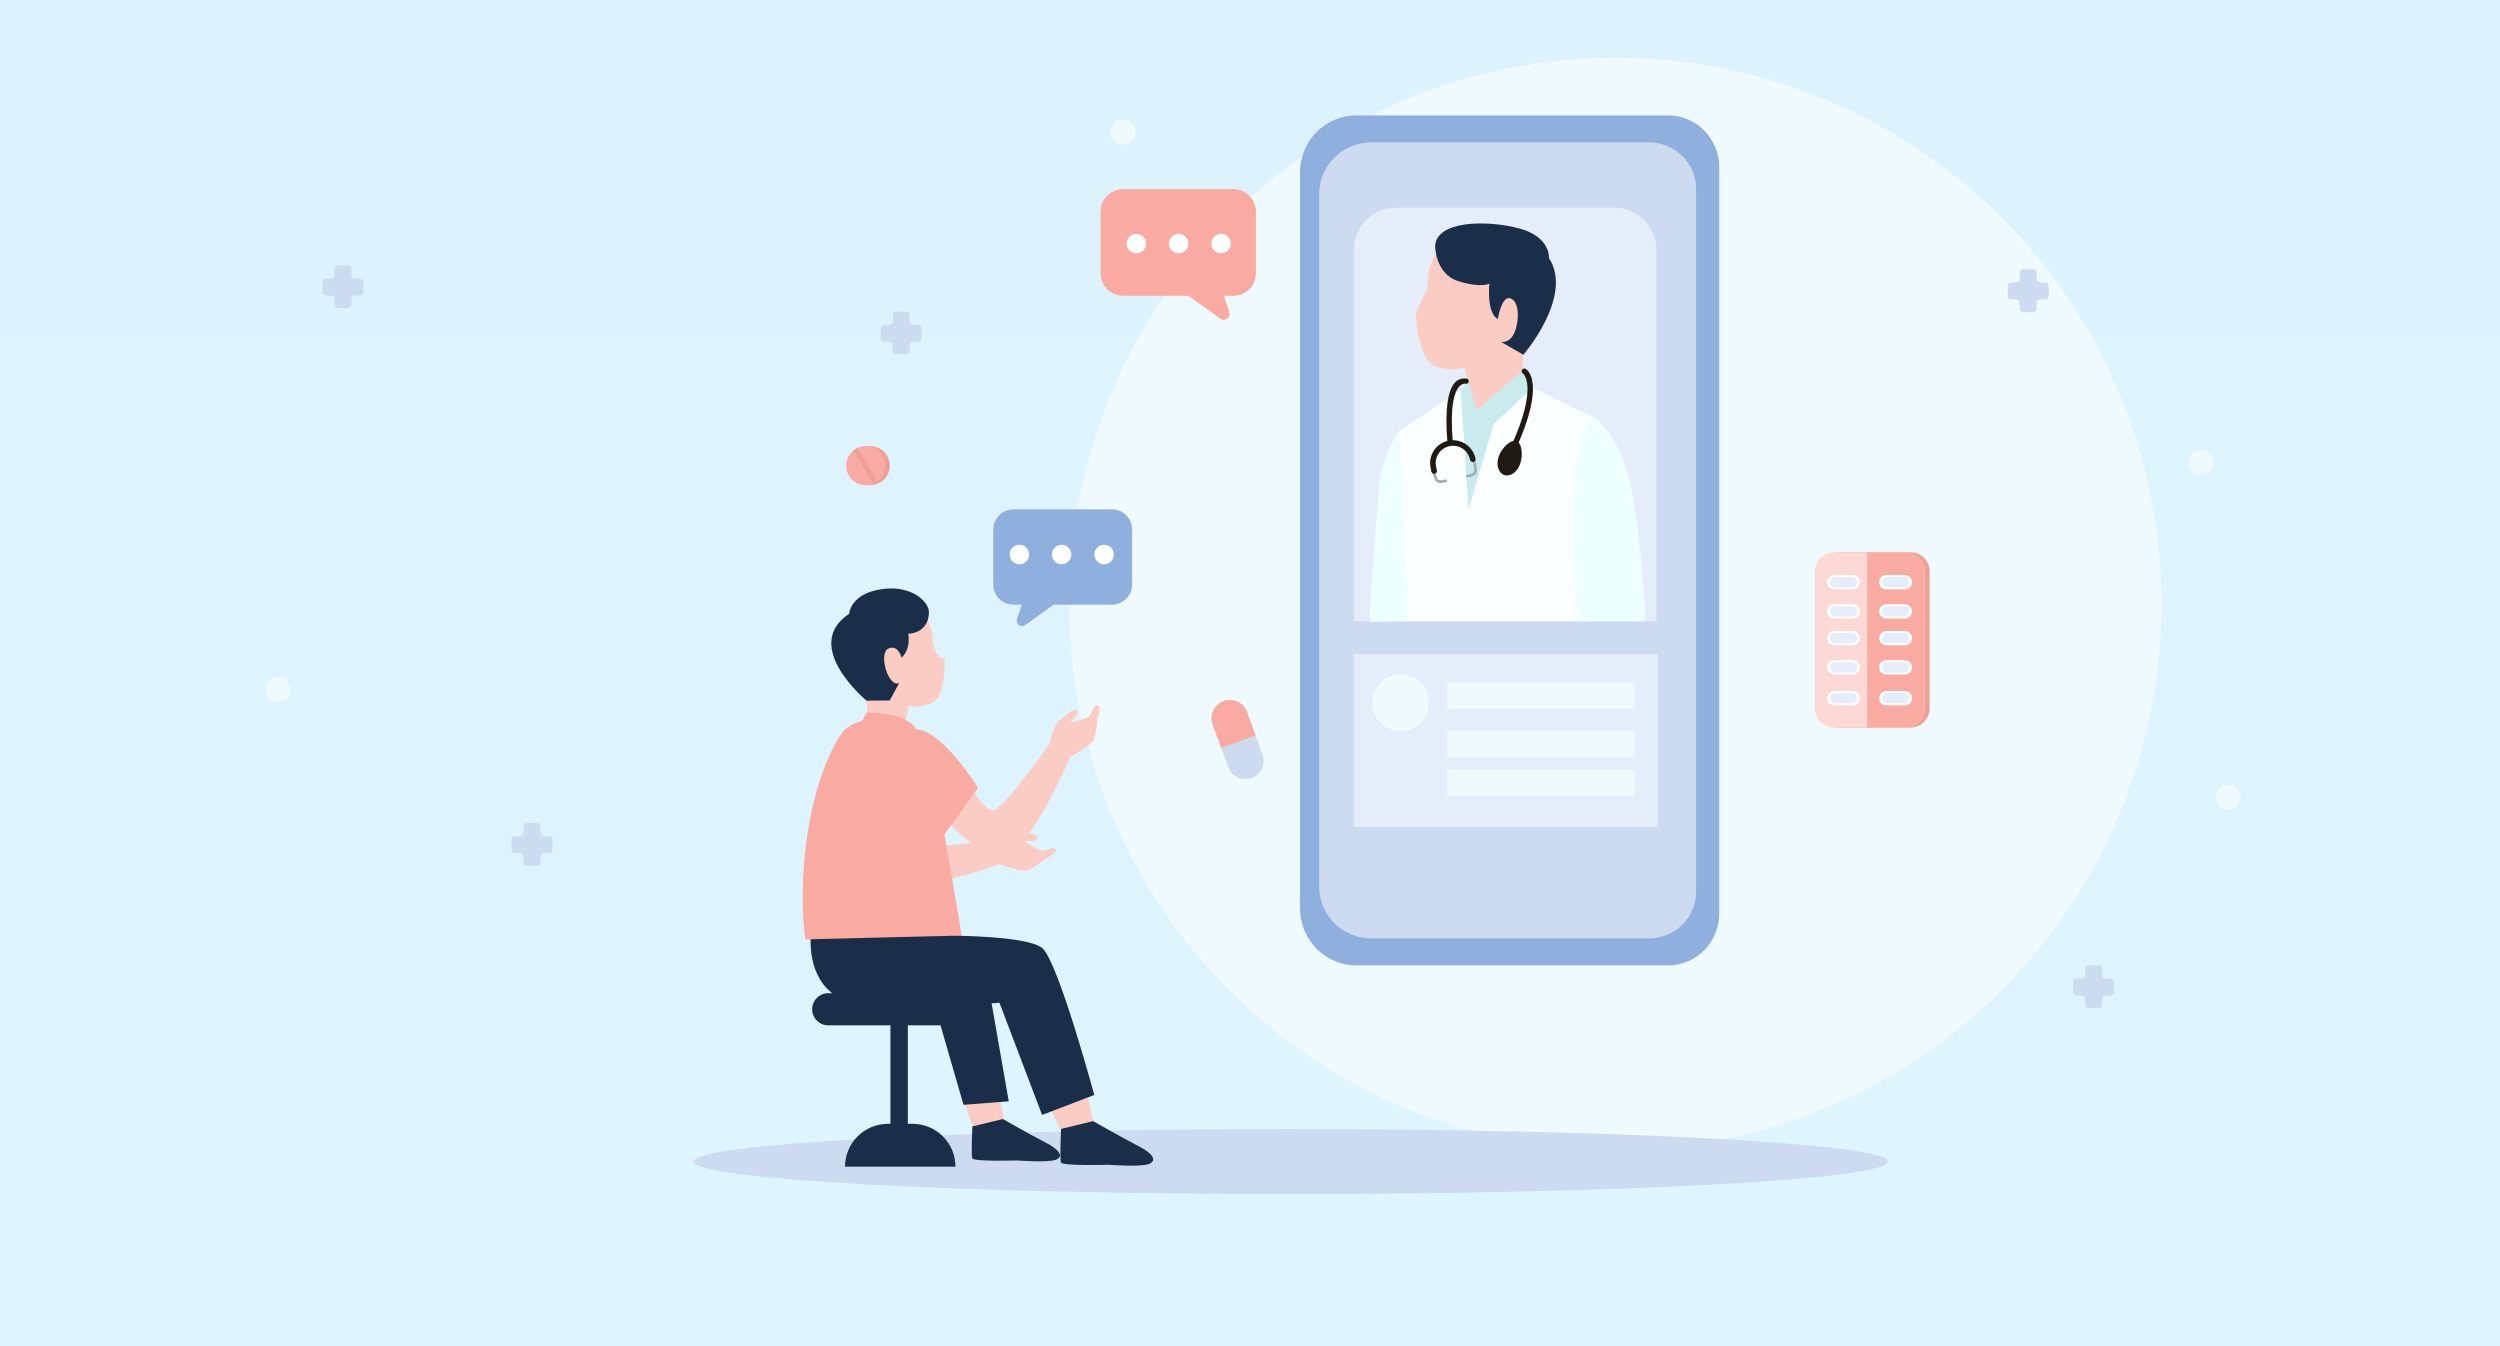 <svg width="650" height="350" viewBox="0 0 650 350" fill="none" xmlns="http://www.w3.org/2000/svg">
<rect x="0" y="0" width="650" height="350" fill="#808080" stroke="none"/>
<g clip-path="url(#clip0_863_10398)">
<rect width="650" height="350" fill="url(#paint0_linear_863_10398)"/>
<circle cx="420" cy="157" r="142" fill="#EEFAFE"/>
<path d="M490.868 302.009C490.868 306.675 421.347 310.456 335.587 310.456C249.828 310.456 180.306 306.675 180.306 302.009C180.306 297.344 249.828 293.563 335.587 293.563C421.347 293.563 490.868 297.344 490.868 302.009Z" fill="#CCDBF0"/>
<path d="M225.79 213.343C225.79 213.343 224.354 224.226 229.228 229.098C234.103 233.971 259.941 224.676 259.941 224.676L258.904 218.368C258.904 218.368 237.097 221.461 235.796 219.22C234.495 216.979 236.667 210.006 236.667 210.006L225.79 213.343Z" fill="#FACCC4"/>
<path d="M258.905 218.367C258.905 218.367 262.286 215.919 265.205 216.287C268.125 216.654 270.197 217.036 269.76 218.013C269.322 218.99 266.304 218.619 266.304 218.619C266.304 218.619 269.349 220.781 270.628 221.132C271.907 221.481 273.862 219.87 274.373 220.736C274.885 221.602 273.403 222.587 271.834 223.269C271.834 223.269 268.6 225.773 267.138 226.261C265.675 226.748 259.644 224.663 259.644 224.663C259.644 224.663 255.69 220.376 258.905 218.367Z" fill="#FACCC4"/>
<path d="M250.169 285.115L253.332 293.991L261.189 292.093L259.303 281.909L250.169 285.115Z" fill="#FACCC4"/>
<path d="M243.275 262.219L250.512 287.246L262.272 286.342L257.447 258.752L243.275 262.219Z" fill="#1A2E4A"/>
<path d="M272.401 286.877L276.859 295.991L284.435 292.599L282.286 282.648L272.401 286.877Z" fill="#FACCC4"/>
<path d="M219.003 190.456C212.068 200.104 206.791 222.719 209.354 244.279L250.287 244.656C250.287 244.656 244.156 207.71 241.467 195.242C238.98 183.709 222.417 185.706 219.003 190.456Z" fill="#FAABA1"/>
<path d="M238.682 158.985C238.682 158.985 242.034 159.907 242.453 165.69C242.872 171.473 245.554 171.137 245.554 171.137C245.554 171.137 246.14 181.027 242.369 182.703C238.598 184.379 236.251 183.458 236.251 183.458L235.329 187.899L225.775 187.229C225.775 187.229 222.925 164.349 225.104 160.661C227.283 156.974 234.658 157.728 238.682 158.985Z" fill="#FACCC4"/>
<path d="M241.503 159.32C241.503 159.32 241.782 164.349 236.139 164.796C236.139 164.796 236.977 168.595 234.407 170.997C234.407 170.997 233.513 167.422 230.943 168.651C228.373 169.88 230.887 178.82 233.792 177.591L231.334 182.117L225.3 182.172C225.3 182.172 208.147 167.981 220.774 159.6C220.774 159.6 221.053 154.348 229.267 153.174C237.48 152.001 241.782 156.918 241.503 159.32Z" fill="#1A2E4A"/>
<path d="M246.868 214.059C246.868 214.059 253.895 222.49 260.781 222.209C267.668 221.929 278.349 196.631 278.349 196.631L273.008 193.118C273.008 193.118 260.5 211.247 257.971 210.686C255.441 210.123 251.787 203.799 251.787 203.799L246.868 214.059Z" fill="#FACCC4"/>
<path d="M225.356 185.246C225.356 185.246 235.637 185.246 237.983 189.325L223.512 188.599L225.356 185.246Z" fill="#FAABA1"/>
<path d="M245.534 216.939L254.283 204.818C254.283 204.818 245.85 191.221 239.21 189.745C232.569 188.27 237.734 211.564 245.534 216.939Z" fill="#FAABA1"/>
<path d="M273.009 193.119C273.009 193.119 273.501 188.972 275.75 187.075C277.998 185.178 279.685 183.913 280.106 184.897C280.528 185.881 278.209 187.848 278.209 187.848C278.209 187.848 281.864 187.075 282.987 186.372C284.112 185.67 284.252 183.14 285.236 183.351C286.22 183.562 285.939 185.318 285.376 186.935C285.376 186.935 285.025 191.01 284.393 192.416C283.76 193.821 278.139 196.843 278.139 196.843C278.139 196.843 272.307 196.843 273.009 193.119Z" fill="#FACCC4"/>
<path d="M210.786 244.203C210.786 244.203 209.881 255.963 219.153 259.807C228.425 263.652 259.86 260.711 259.86 260.711L270.941 289.884L284.51 284.683C284.51 284.683 275.012 249.63 270.941 246.464C266.87 243.298 247.874 243.298 247.874 243.298L210.786 244.203Z" fill="#1A2E4A"/>
<path d="M252.887 266.591H215.346C213.035 266.591 211.162 264.718 211.162 262.408C211.162 260.097 213.035 258.224 215.346 258.224H252.887C255.197 258.224 257.07 260.097 257.07 262.408C257.07 264.718 255.197 266.591 252.887 266.591Z" fill="#1A2E4A"/>
<path d="M236.038 292.898H231.515V266.14H236.038V292.898Z" fill="#1A2E4A"/>
<path d="M275.875 293.519C275.875 293.519 275.536 301.254 275.838 302.232C276.139 303.211 288.107 302.835 288.107 302.835C288.107 302.835 296.689 303.512 298.796 302.609C300.904 301.706 299.775 299.899 295.785 297.866C291.796 295.834 284.232 291.494 284.232 291.494L275.875 293.519Z" fill="#1A2E4A"/>
<path d="M252.809 292.867C252.809 292.867 252.488 300.216 252.774 301.145C253.06 302.075 264.431 301.717 264.431 301.717C264.431 301.717 272.584 302.361 274.587 301.503C276.589 300.644 275.516 298.928 271.725 296.997C267.935 295.066 260.749 290.942 260.749 290.942L252.809 292.867Z" fill="#1A2E4A"/>
<path d="M248.414 303.337H219.709C219.709 297.184 224.697 292.196 230.85 292.196H237.273C243.426 292.196 248.414 297.184 248.414 303.337Z" fill="#1A2E4A"/>
<path d="M433.715 251H352.646C344.557 251 338 244.352 338 236.152V44.848C338 36.648 344.557 30 352.646 30H433.715C441.052 30 447 36.029 447 43.468V237.533C447 244.971 441.052 251 433.715 251Z" fill="#8FB0DE"/>
<path d="M428.569 244H356.706C349.136 244 343 238.018 343 230.637V50.363C343 42.983 349.136 37 356.706 37H428.569C435.434 37 441 42.426 441 49.12V231.88C441 238.574 435.434 244 428.569 244Z" fill="#CCDBF0"/>
<path d="M431 215H352V170H431V215Z" fill="#E4EDF9"/>
<path d="M425.003 184.238H376.254V177.481H425.003V184.238Z" fill="#EEFAFE"/>
<path d="M425.003 196.788H376.254V190.03H425.003V196.788Z" fill="#EEFAFE"/>
<path d="M425.003 206.924H376.254V200.166H425.003V206.924Z" fill="#EEFAFE"/>
<path d="M371.547 182.7C371.547 186.782 368.239 190.091 364.157 190.091C360.075 190.091 356.765 186.782 356.765 182.7C356.765 178.618 360.075 175.309 364.157 175.309C368.239 175.309 371.547 178.618 371.547 182.7Z" fill="#EEFAFE"/>
<path d="M430.675 161.514H352V64.98C352 58.916 356.916 54 362.98 54H419.694C425.759 54 430.675 58.916 430.675 64.98V161.514Z" fill="#E4EDF9"/>
<path d="M363.85 111.963C363.85 111.963 359.97 116.982 358.862 124.557C357.754 132.133 356.091 161.695 356.091 161.695L366.262 161.511C366.262 161.511 367.546 116.736 363.85 111.963Z" fill="#EEFFFF"/>
<path d="M398.49 100.782L415.152 108.894L412.96 161.511H366.262L363.85 111.963L379.745 101.476L398.49 100.782Z" fill="#FBFFFF"/>
<path d="M384.24 106.592L380.24 108.4L379.746 101.476L382.706 98.425L384.24 106.592Z" fill="#C9EBED"/>
<path d="M398.488 100.781L388.403 110.136L381.826 132.425L380.237 108.4C380.237 108.4 391.765 100.563 398.488 100.781Z" fill="#C9EBED"/>
<path d="M374.229 65.047C374.229 65.047 371.006 67.785 371.196 74.805C368.114 81.028 368.114 81.744 368.114 81.744C368.114 81.744 368.597 93.734 373.344 95.3C378.091 96.867 380.809 95.473 380.809 95.473L383.875 106.701L395.531 98.809C395.531 98.809 398.345 69.667 395.276 65.485C392.205 61.303 378.926 63.047 374.229 65.047Z" fill="#FACCC4"/>
<path d="M373.131 63.95C373.131 63.95 373.131 71.185 379.123 73.085C385.116 74.984 387.235 73.742 387.235 73.742C387.235 73.742 386.431 81.343 389.428 82.951C389.428 82.951 390.378 76.885 392.643 77.542C394.908 78.2 395.128 82.877 393.885 86.166C392.643 89.454 390.231 88.87 390.231 88.87L396.078 92.231C396.078 92.231 409.232 77.031 402.728 67.092C402.728 67.092 403.24 61.538 394.835 59.346C386.431 57.153 373.496 57.372 373.131 63.95Z" fill="#1A2E4A"/>
<path d="M383.875 106.701L395.787 96.47L398.491 100.782L388.405 110.136L383.875 106.701Z" fill="#C9EBED"/>
<path d="M415.152 108.894C415.152 108.894 421.497 113.656 424.269 127.698C427.04 141.74 427.78 161.511 427.78 161.511H410.042C410.042 161.511 405.85 108.381 415.152 108.894Z" fill="#EEFFFF"/>
<path d="M393.638 116.78C393.543 116.78 393.444 116.76 393.35 116.717C392.997 116.558 392.839 116.142 392.998 115.788C400.042 100.16 396.009 97.144 395.967 97.118C395.636 96.916 395.531 96.483 395.733 96.152C395.936 95.82 396.369 95.716 396.699 95.918C397.244 96.251 401.812 99.651 394.281 116.365C394.163 116.626 393.907 116.78 393.638 116.78Z" fill="#1F1B13"/>
<path d="M377.036 115.79C376.674 115.79 376.368 115.513 376.337 115.146C374.8 96.878 380.399 98.55 381.024 98.418C381.404 98.337 381.776 98.581 381.857 98.96C381.936 99.334 381.702 99.701 381.333 99.789C381.212 99.826 376.314 98.103 377.737 115.028C377.77 115.415 377.482 115.755 377.096 115.788C377.076 115.79 377.056 115.79 377.036 115.79Z" fill="#1F1B13"/>
<path d="M395.235 120.625C394.478 122.759 392.618 124.047 391.082 123.501C389.545 122.955 388.914 120.783 389.672 118.65C390.429 116.515 392.722 114.172 394.258 114.717C395.794 115.263 395.993 118.491 395.235 120.625Z" fill="#1F1B13"/>
<path d="M372.625 121.385C372.625 121.385 373.034 124.605 373.737 125.045C374.44 125.483 375.904 124.986 375.904 124.986" stroke="#A3AFB5" stroke-width="0.724" stroke-miterlimit="10" stroke-linecap="round"/>
<path d="M383.031 119.138C383.031 119.138 383.977 122.244 383.516 122.933C383.055 123.621 381.515 123.768 381.515 123.768" stroke="#A3AFB5" stroke-width="0.724" stroke-miterlimit="10" stroke-linecap="round"/>
<path d="M372.879 122.475L372.67 121.481C372.081 118.675 373.862 115.918 376.662 115.303C379.334 114.715 382.006 116.288 382.789 118.908L382.936 119.401" stroke="#1F1B13" stroke-width="1.448" stroke-miterlimit="10" stroke-linecap="round"/>
<path d="M501.693 148.537V184.213C501.693 186.946 499.476 189.163 496.742 189.163H478.1C475.373 189.163 473.157 186.946 473.157 184.213V148.537C473.157 145.809 475.373 143.593 478.1 143.593H496.742C499.476 143.593 501.693 145.809 501.693 148.537Z" fill="#EEA096"/>
<path d="M500.428 148.537V184.213C500.428 186.946 498.211 189.163 495.478 189.163H476.835C474.108 189.163 471.891 186.946 471.891 184.213V148.537C471.891 145.809 474.108 143.593 476.835 143.593H495.478C498.211 143.593 500.428 145.809 500.428 148.537Z" fill="#FCD9D4"/>
<path d="M500.426 148.537V184.213C500.426 186.946 498.369 189.163 495.83 189.163H485.469V143.593H495.83C498.369 143.593 500.426 145.809 500.426 148.537Z" fill="#FAABA1"/>
<path d="M481.742 153.228H476.909C475.884 153.228 475.053 152.397 475.053 151.372C475.053 150.347 475.884 149.517 476.909 149.517H481.742C482.767 149.517 483.598 150.347 483.598 151.372C483.598 152.397 482.767 153.228 481.742 153.228Z" fill="white"/>
<path d="M481.513 152.71H477.14C476.401 152.71 475.802 152.111 475.802 151.372C475.802 150.633 476.401 150.035 477.14 150.035H481.513C482.251 150.035 482.851 150.633 482.851 151.372C482.851 152.111 482.251 152.71 481.513 152.71Z" fill="#E4EDF9"/>
<path d="M495.264 153.228H490.431C489.406 153.228 488.575 152.397 488.575 151.372C488.575 150.347 489.406 149.517 490.431 149.517H495.264C496.289 149.517 497.12 150.347 497.12 151.372C497.12 152.397 496.289 153.228 495.264 153.228Z" fill="white"/>
<path d="M495.034 152.71H490.661C489.921 152.71 489.323 152.111 489.323 151.372C489.323 150.633 489.921 150.035 490.661 150.035H495.034C495.772 150.035 496.372 150.633 496.372 151.372C496.372 152.111 495.772 152.71 495.034 152.71Z" fill="#E4EDF9"/>
<path d="M481.742 160.823H476.909C475.884 160.823 475.053 159.993 475.053 158.968C475.053 157.943 475.884 157.112 476.909 157.112H481.742C482.767 157.112 483.598 157.943 483.598 158.968C483.598 159.993 482.767 160.823 481.742 160.823Z" fill="white"/>
<path d="M481.513 160.305H477.14C476.401 160.305 475.802 159.706 475.802 158.967C475.802 158.229 476.401 157.629 477.14 157.629H481.513C482.251 157.629 482.851 158.229 482.851 158.967C482.851 159.706 482.251 160.305 481.513 160.305Z" fill="#E4EDF9"/>
<path d="M495.264 160.823H490.431C489.406 160.823 488.575 159.993 488.575 158.968C488.575 157.943 489.406 157.112 490.431 157.112H495.264C496.289 157.112 497.12 157.943 497.12 158.968C497.12 159.993 496.289 160.823 495.264 160.823Z" fill="white"/>
<path d="M495.034 160.305H490.661C489.921 160.305 489.323 159.706 489.323 158.967C489.323 158.229 489.921 157.629 490.661 157.629H495.034C495.772 157.629 496.372 158.229 496.372 158.967C496.372 159.706 495.772 160.305 495.034 160.305Z" fill="#E4EDF9"/>
<path d="M481.742 167.771H476.909C475.884 167.771 475.053 166.94 475.053 165.915C475.053 164.89 475.884 164.059 476.909 164.059H481.742C482.767 164.059 483.598 164.89 483.598 165.915C483.598 166.94 482.767 167.771 481.742 167.771Z" fill="white"/>
<path d="M481.513 167.252H477.14C476.401 167.252 475.802 166.654 475.802 165.914C475.802 165.176 476.401 164.577 477.14 164.577H481.513C482.251 164.577 482.851 165.176 482.851 165.914C482.851 166.654 482.251 167.252 481.513 167.252Z" fill="#E4EDF9"/>
<path d="M495.264 167.771H490.431C489.406 167.771 488.575 166.94 488.575 165.915C488.575 164.89 489.406 164.059 490.431 164.059H495.264C496.289 164.059 497.12 164.89 497.12 165.915C497.12 166.94 496.289 167.771 495.264 167.771Z" fill="white"/>
<path d="M495.034 167.252H490.661C489.921 167.252 489.323 166.654 489.323 165.914C489.323 165.176 489.921 164.577 490.661 164.577H495.034C495.772 164.577 496.372 165.176 496.372 165.914C496.372 166.654 495.772 167.252 495.034 167.252Z" fill="#E4EDF9"/>
<path d="M481.742 175.366H476.909C475.884 175.366 475.053 174.535 475.053 173.51C475.053 172.485 475.884 171.654 476.909 171.654H481.742C482.767 171.654 483.598 172.485 483.598 173.51C483.598 174.535 482.767 175.366 481.742 175.366Z" fill="white"/>
<path d="M481.513 174.847H477.14C476.401 174.847 475.802 174.248 475.802 173.51C475.802 172.771 476.401 172.172 477.14 172.172H481.513C482.251 172.172 482.851 172.771 482.851 173.51C482.851 174.248 482.251 174.847 481.513 174.847Z" fill="#E4EDF9"/>
<path d="M495.264 175.366H490.431C489.406 175.366 488.575 174.535 488.575 173.51C488.575 172.485 489.406 171.654 490.431 171.654H495.264C496.289 171.654 497.12 172.485 497.12 173.51C497.12 174.535 496.289 175.366 495.264 175.366Z" fill="white"/>
<path d="M495.034 174.847H490.661C489.921 174.847 489.323 174.248 489.323 173.51C489.323 172.771 489.921 172.172 490.661 172.172H495.034C495.772 172.172 496.372 172.771 496.372 173.51C496.372 174.248 495.772 174.847 495.034 174.847Z" fill="#E4EDF9"/>
<path d="M481.742 183.392H476.909C475.884 183.392 475.053 182.562 475.053 181.536C475.053 180.512 475.884 179.681 476.909 179.681H481.742C482.767 179.681 483.598 180.512 483.598 181.536C483.598 182.562 482.767 183.392 481.742 183.392Z" fill="white"/>
<path d="M481.513 182.875H477.14C476.401 182.875 475.802 182.276 475.802 181.537C475.802 180.798 476.401 180.199 477.14 180.199H481.513C482.251 180.199 482.851 180.798 482.851 181.537C482.851 182.276 482.251 182.875 481.513 182.875Z" fill="#E4EDF9"/>
<path d="M495.264 183.392H490.431C489.406 183.392 488.575 182.562 488.575 181.536C488.575 180.512 489.406 179.681 490.431 179.681H495.264C496.289 179.681 497.12 180.512 497.12 181.536C497.12 182.562 496.289 183.392 495.264 183.392Z" fill="white"/>
<path d="M495.034 182.875H490.661C489.921 182.875 489.323 182.276 489.323 181.537C489.323 180.798 489.921 180.199 490.661 180.199H495.034C495.772 180.199 496.372 180.798 496.372 181.537C496.372 182.276 495.772 182.875 495.034 182.875Z" fill="#E4EDF9"/>
<path d="M289.11 132.426H263.484C260.598 132.426 258.258 134.766 258.258 137.652V151.983C258.258 154.87 260.598 157.21 263.484 157.21H265.673L264.436 161.001C264.031 162.245 265.448 163.285 266.512 162.525L273.967 157.21H289.11C291.997 157.21 294.337 154.87 294.337 151.983V137.652C294.337 134.766 291.997 132.426 289.11 132.426Z" fill="#8FB0DE"/>
<path d="M267.579 144.177C267.579 145.577 266.445 146.711 265.045 146.711C263.646 146.711 262.511 145.577 262.511 144.177C262.511 142.778 263.646 141.643 265.045 141.643C266.445 141.643 267.579 142.778 267.579 144.177Z" fill="white"/>
<path d="M278.559 144.177C278.559 145.577 277.424 146.711 276.025 146.711C274.625 146.711 273.491 145.577 273.491 144.177C273.491 142.778 274.625 141.643 276.025 141.643C277.424 141.643 278.559 142.778 278.559 144.177Z" fill="white"/>
<path d="M289.601 144.177C289.601 145.577 288.467 146.711 287.067 146.711C285.668 146.711 284.533 145.577 284.533 144.177C284.533 142.778 285.668 141.643 287.067 141.643C288.467 141.643 289.601 142.778 289.601 144.177Z" fill="white"/>
<path d="M292.002 49.165H320.685C323.915 49.165 326.534 51.785 326.534 55.015V71.055C326.534 74.285 323.915 76.904 320.685 76.904H318.235L319.619 81.149C320.073 82.54 318.488 83.704 317.295 82.854L308.952 76.904H292.002C288.772 76.904 286.153 74.285 286.153 71.055V55.015C286.153 51.785 288.772 49.165 292.002 49.165Z" fill="#FAABA1"/>
<path d="M297.988 63.331C297.988 64.731 296.853 65.865 295.454 65.865C294.054 65.865 292.92 64.731 292.92 63.331C292.92 61.932 294.054 60.797 295.454 60.797C296.853 60.797 297.988 61.932 297.988 63.331Z" fill="white"/>
<path d="M308.966 63.331C308.966 64.731 307.832 65.865 306.432 65.865C305.033 65.865 303.898 64.731 303.898 63.331C303.898 61.932 305.033 60.797 306.432 60.797C307.832 60.797 308.966 61.932 308.966 63.331Z" fill="white"/>
<path d="M320.009 63.331C320.009 64.731 318.874 65.865 317.475 65.865C316.075 65.865 314.941 64.731 314.941 63.331C314.941 61.932 316.075 60.797 317.475 60.797C318.874 60.797 320.009 61.932 320.009 63.331Z" fill="white"/>
<path d="M238.732 84.422H237.439C236.935 84.422 236.527 84.013 236.527 83.509V81.912C236.527 81.408 236.119 81 235.615 81H233.029C232.526 81 232.117 81.408 232.117 81.912V83.509C232.117 84.013 231.708 84.422 231.204 84.422H229.912C229.408 84.422 229 84.83 229 85.334V87.919C229 88.423 229.408 88.832 229.912 88.832H231.204C231.708 88.832 232.117 89.24 232.117 89.745V91.189C232.117 91.693 232.526 92.101 233.029 92.101H235.615C236.119 92.101 236.527 91.693 236.527 91.189V89.745C236.527 89.24 236.935 88.832 237.439 88.832H238.732C239.236 88.832 239.645 88.423 239.645 87.919V85.334C239.645 84.83 239.236 84.422 238.732 84.422Z" fill="#CCDBF0"/>
<path d="M295.182 34.25C295.182 36.049 293.723 37.508 291.924 37.508C290.125 37.508 288.666 36.049 288.666 34.25C288.666 32.451 290.125 30.992 291.924 30.992C293.723 30.992 295.182 32.451 295.182 34.25Z" fill="#EEFAFE"/>
<path d="M481.372 112.321C481.372 114.121 479.913 115.579 478.114 115.579C476.314 115.579 474.856 114.121 474.856 112.321C474.856 110.522 476.314 109.063 478.114 109.063C479.913 109.063 481.372 110.522 481.372 112.321Z" fill="#EEFAFE"/>
<path d="M324.218 185.117L328.26 196.166C329.163 198.634 327.893 201.358 325.425 202.261C322.964 203.162 320.236 201.901 319.333 199.433L315.29 188.384C314.389 185.923 315.657 183.193 318.119 182.292C319.349 181.842 320.653 181.927 321.757 182.441C322.856 182.956 323.767 183.887 324.218 185.117Z" fill="#CCDBF0"/>
<path d="M324.218 185.117L326.442 191.196L317.514 194.463L315.29 188.384C314.389 185.923 315.657 183.193 318.119 182.292C319.349 181.842 320.653 181.928 321.757 182.441C322.856 182.956 323.767 183.887 324.218 185.117Z" fill="#FAABA1"/>
<path d="M231.34 121.068C231.34 123.867 229.071 126.136 226.272 126.136C223.473 126.136 221.204 123.867 221.204 121.068C221.204 118.269 223.473 116 226.272 116C229.071 116 231.34 118.269 231.34 121.068Z" fill="#EEA096"/>
<path d="M230.136 121.068C230.136 122.762 229.303 124.261 228.029 125.173C227.66 125.448 227.262 125.666 226.827 125.818C226.284 126.028 225.691 126.136 225.068 126.136C222.266 126.136 220 123.87 220 121.068C220 119.642 220.586 118.353 221.542 117.434C221.868 117.108 222.244 116.833 222.65 116.608C223.367 116.217 224.192 116 225.068 116C227.863 116 230.136 118.266 230.136 121.068Z" fill="#FAABA1"/>
<path d="M228.346 125.245C227.975 125.529 227.574 125.752 227.136 125.909L221.814 117.278C222.142 116.942 222.521 116.659 222.929 116.428L228.346 125.245Z" fill="#EEA096"/>
<path d="M575.516 120.258C575.516 122.057 574.057 123.516 572.258 123.516C570.459 123.516 569 122.057 569 120.258C569 118.459 570.459 117 572.258 117C574.057 117 575.516 118.459 575.516 120.258Z" fill="#EEFAFE"/>
<path d="M582.516 207.258C582.516 209.058 581.057 210.516 579.258 210.516C577.459 210.516 576 209.058 576 207.258C576 205.459 577.459 204 579.258 204C581.057 204 582.516 205.459 582.516 207.258Z" fill="#EEFAFE"/>
<path d="M531.733 73.422H530.44C529.936 73.422 529.527 73.013 529.527 72.509V70.912C529.527 70.408 529.119 70 528.615 70H526.03C525.526 70 525.118 70.408 525.118 70.912V72.509C525.118 73.013 524.709 73.422 524.205 73.422H522.912C522.408 73.422 522 73.83 522 74.334V76.919C522 77.423 522.408 77.832 522.912 77.832H524.205C524.709 77.832 525.118 78.24 525.118 78.745V80.189C525.118 80.693 525.526 81.101 526.03 81.101H528.615C529.119 81.101 529.527 80.693 529.527 80.189V78.745C529.527 78.24 529.936 77.832 530.44 77.832H531.733C532.237 77.832 532.645 77.423 532.645 76.919V74.334C532.645 73.83 532.237 73.422 531.733 73.422Z" fill="#CCDBF0"/>
<path d="M548.733 254.422H547.44C546.936 254.422 546.527 254.013 546.527 253.509V251.912C546.527 251.408 546.119 251 545.615 251H543.03C542.526 251 542.118 251.408 542.118 251.912V253.509C542.118 254.013 541.709 254.422 541.205 254.422H539.912C539.408 254.422 539 254.83 539 255.334V257.919C539 258.423 539.408 258.831 539.912 258.831H541.205C541.709 258.831 542.118 259.24 542.118 259.744V261.189C542.118 261.693 542.526 262.101 543.03 262.101H545.615C546.119 262.101 546.527 261.693 546.527 261.189V259.744C546.527 259.24 546.936 258.831 547.44 258.831H548.733C549.237 258.831 549.645 258.423 549.645 257.919V255.334C549.645 254.83 549.237 254.422 548.733 254.422Z" fill="#CCDBF0"/>
<path d="M142.733 217.422H141.44C140.936 217.422 140.528 217.013 140.528 216.509V214.912C140.528 214.408 140.119 214 139.615 214H137.03C136.526 214 136.117 214.408 136.117 214.912V216.509C136.117 217.013 135.709 217.422 135.205 217.422H133.913C133.409 217.422 133 217.83 133 218.334V220.919C133 221.423 133.409 221.831 133.913 221.831H135.205C135.709 221.831 136.117 222.241 136.117 222.744V224.189C136.117 224.693 136.526 225.101 137.03 225.101H139.615C140.119 225.101 140.528 224.693 140.528 224.189V222.744C140.528 222.241 140.936 221.831 141.44 221.831H142.733C143.237 221.831 143.645 221.423 143.645 220.919V218.334C143.645 217.83 143.237 217.422 142.733 217.422Z" fill="#CCDBF0"/>
<path d="M93.557 72.422H92.264C91.76 72.422 91.352 72.013 91.352 71.509V69.912C91.352 69.408 90.944 69 90.439 69H87.854C87.35 69 86.942 69.408 86.942 69.912V71.509C86.942 72.013 86.533 72.422 86.029 72.422H84.737C84.233 72.422 83.824 72.83 83.824 73.334V75.919C83.824 76.423 84.233 76.832 84.737 76.832H86.029C86.533 76.832 86.942 77.24 86.942 77.744V79.189C86.942 79.693 87.35 80.101 87.854 80.101H90.439C90.944 80.101 91.352 79.693 91.352 79.189V77.744C91.352 77.24 91.76 76.832 92.264 76.832H93.557C94.061 76.832 94.47 76.423 94.47 75.919V73.334C94.47 72.83 94.061 72.422 93.557 72.422Z" fill="#CCDBF0"/>
<path d="M75.516 179.258C75.516 181.057 74.057 182.516 72.258 182.516C70.458 182.516 69 181.057 69 179.258C69 177.459 70.458 176 72.258 176C74.057 176 75.516 177.459 75.516 179.258Z" fill="#EEFAFE"/>
</g>
<defs>
<linearGradient id="paint0_linear_863_10398" x1="325" y1="0" x2="325" y2="350" gradientUnits="userSpaceOnUse">
<stop stop-color="#DCF3FE"/>
<stop offset="1" stop-color="#DEF4FF"/>
</linearGradient>
<clipPath id="clip0_863_10398">
<rect width="650" height="350" fill="white"/>
</clipPath>
</defs>
</svg>
